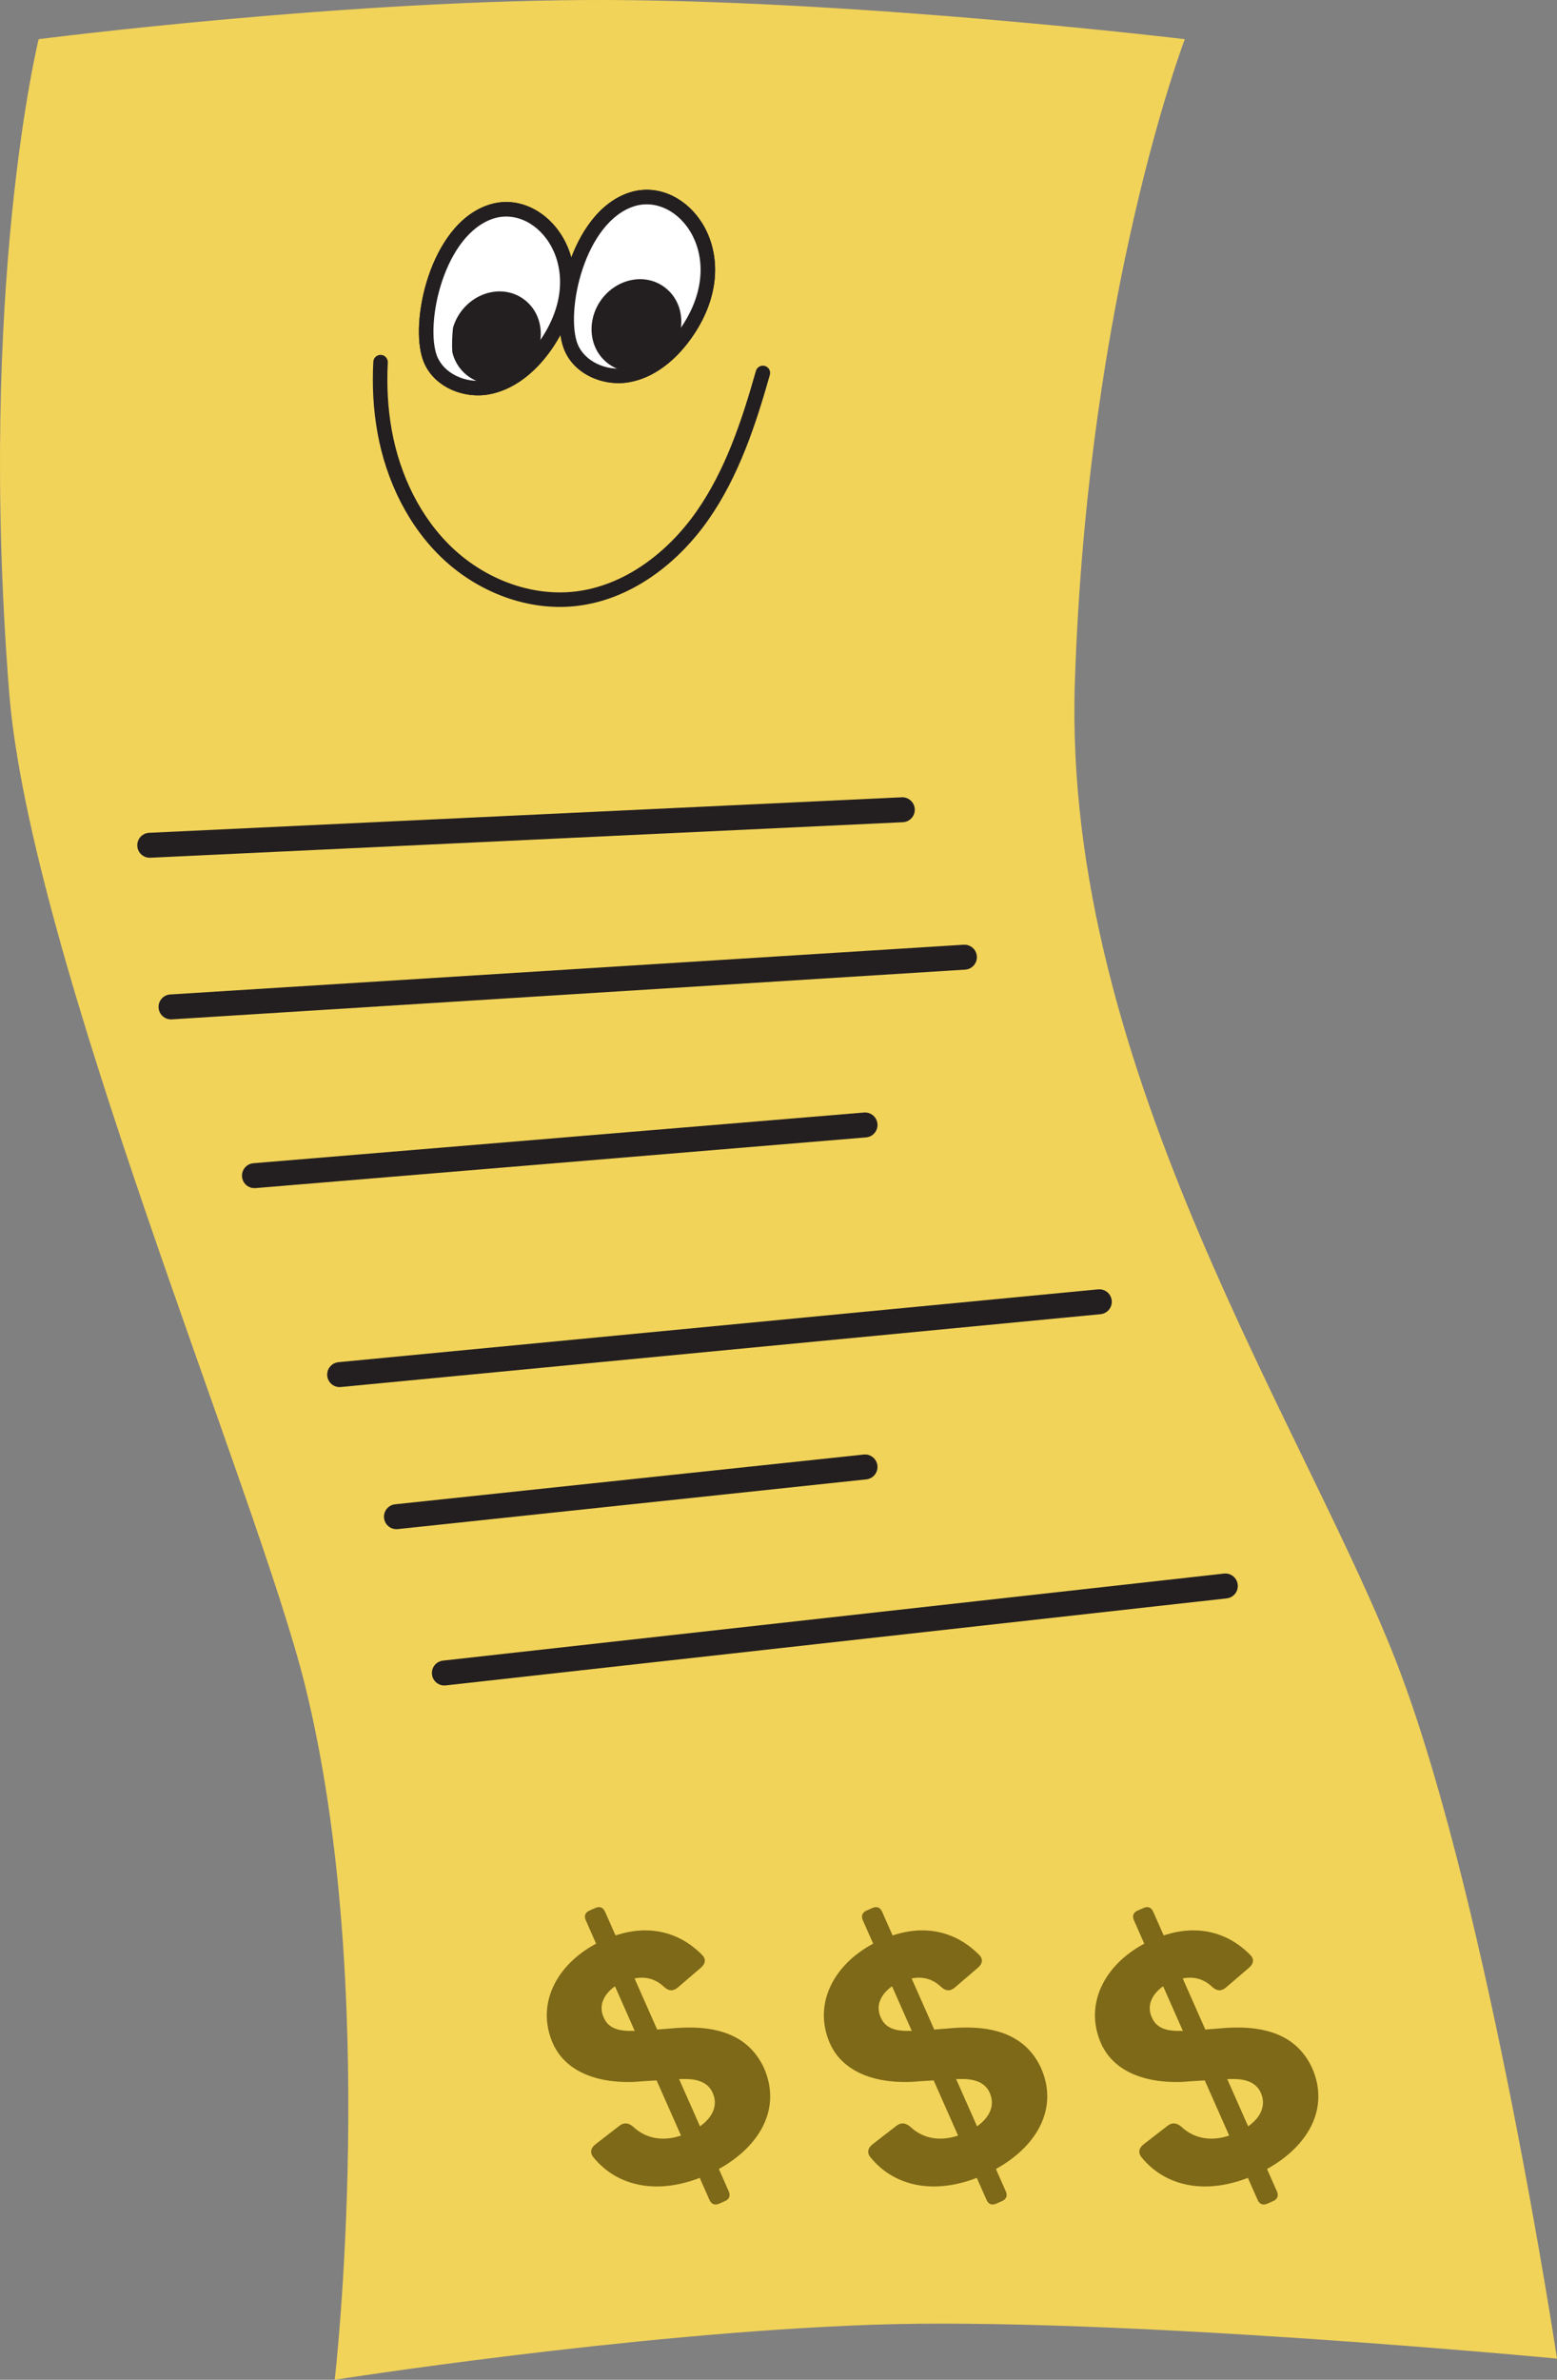 <svg width="1056" height="1613" viewBox="0 0 1056 1613" fill="none" xmlns="http://www.w3.org/2000/svg">
<rect x="0" y="0" width="1056" height="1613" fill="#808080" stroke="none"/>
<g clip-path="url(#clip0_412_2230)">
<path d="M26.215 26.547C26.215 26.547 238.483 -0.704 413.459 0.014C588.435 0.733 803.576 26.554 803.576 26.554C803.576 26.554 737.6 198.683 728.994 462.609C720.388 726.536 889.631 973.255 949.868 1133.91C1010.1 1294.56 1056 1598.65 1056 1598.65C1056 1598.65 754.813 1569.96 591.309 1575.7C427.805 1581.45 227.01 1613 227.01 1613C227.01 1613 257.8 1348.05 206.931 1142.52C174.446 1011.28 20.21 648.734 6.129 468.35C-15.264 194.164 26.215 26.547 26.215 26.547Z" fill="#F2D359"/>
<path d="M331.649 138.772C352.128 132.152 372.957 143.843 383.079 163.349C393.355 183.153 393 211.175 372.449 239.063C362.628 252.392 348.53 264.373 331.326 267.36C314.138 270.345 293.775 262.165 287.118 244.629C287.092 244.559 287.067 244.489 287.044 244.418C284.511 237.611 283.715 228.486 284.315 218.744C284.928 208.808 287.019 197.81 290.593 187.2C297.636 166.289 310.974 145.455 331.649 138.772ZM374.341 167.883C365.826 151.473 349.429 143.37 334.678 148.138H334.677C318.5 153.367 306.63 170.428 299.922 190.342C296.62 200.144 294.699 210.291 294.141 219.35C293.576 228.506 294.428 236.141 296.322 241.128C296.33 241.151 296.338 241.175 296.346 241.199C300.954 253.224 315.907 260.047 329.642 257.662C343.386 255.275 355.509 245.458 364.524 233.224V233.223C383.103 208.011 382.701 183.994 374.341 167.883Z" fill="#231F20"/>
<path d="M291.72 242.883C297.338 257.683 315.01 265.198 330.484 262.511C345.958 259.824 359.069 248.925 368.487 236.143C407.617 183.042 368.393 132.067 333.164 143.455C296.311 155.367 282.748 219.245 291.72 242.875V242.883Z" fill="white"/>
<path d="M331.649 138.772C352.128 132.152 372.957 143.843 383.079 163.349C393.355 183.153 393 211.175 372.449 239.063C362.628 252.392 348.53 264.373 331.326 267.36C314.138 270.345 293.775 262.165 287.118 244.629C287.092 244.559 287.067 244.489 287.044 244.418C284.511 237.611 283.715 228.486 284.315 218.744C284.928 208.808 287.019 197.81 290.593 187.2C297.636 166.289 310.974 145.455 331.649 138.772ZM374.341 167.883C365.826 151.473 349.429 143.37 334.678 148.138H334.677C318.5 153.367 306.63 170.428 299.922 190.342C296.62 200.144 294.699 210.291 294.141 219.35C293.576 228.506 294.428 236.141 296.322 241.128C296.33 241.151 296.338 241.175 296.346 241.199C300.954 253.224 315.907 260.047 329.642 257.662C343.386 255.275 355.509 245.458 364.524 233.224V233.223C383.103 208.011 382.701 183.994 374.341 167.883Z" fill="#231F20"/>
<path d="M355.629 244.204C364.86 232.314 363.711 215.811 353.065 207.347C342.418 198.884 326.298 201.657 317.066 213.548C314.782 216.493 313.13 219.719 312.102 223.039C311.542 228.319 311.391 233.363 311.65 237.932C312.9 242.789 315.572 247.179 319.631 250.405C330.277 258.868 346.398 256.095 355.629 244.204Z" fill="#231F20"/>
<path d="M313.179 210.53C323.791 196.86 342.973 193.037 356.128 203.495C369.237 213.916 370.112 233.576 359.517 247.223C348.905 260.892 329.724 264.715 316.569 254.258L316.108 253.884C311.407 249.98 308.332 244.789 306.883 239.159C306.803 238.849 306.754 238.531 306.736 238.211C306.46 233.339 306.624 228.026 307.208 222.519C307.242 222.202 307.307 221.889 307.401 221.584C308.603 217.7 310.53 213.945 313.177 210.531L313.179 210.53ZM350.002 211.2C341.864 204.731 328.805 206.455 320.955 216.566C319.137 218.91 317.807 221.451 316.947 224.051C316.473 228.728 316.342 233.157 316.539 237.157C317.553 240.751 319.527 243.928 322.401 246.314L322.694 246.552V246.552C330.832 253.022 343.891 251.298 351.741 241.186C359.609 231.052 358.186 217.706 350.002 211.2Z" fill="#231F20"/>
<path d="M426.95 130.488C447.428 123.869 468.258 135.559 478.379 155.065C488.656 174.869 488.301 202.89 467.75 230.779C457.929 244.108 443.831 256.089 426.627 259.076C409.438 262.061 389.075 253.881 382.419 236.345C382.393 236.276 382.368 236.205 382.344 236.134C379.812 229.328 379.016 220.202 379.616 210.461C380.229 200.525 382.32 189.526 385.893 178.916C392.937 158.005 406.274 137.171 426.95 130.488ZM469.642 159.599C461.127 143.19 444.73 135.086 429.978 139.854H429.978C413.801 145.083 401.93 162.144 395.223 182.058C391.921 191.86 390 202.007 389.441 211.066C388.877 220.222 389.729 227.857 391.622 232.844C391.631 232.867 391.639 232.891 391.647 232.915C396.254 244.94 411.207 251.763 424.943 249.378C438.687 246.991 450.81 237.174 459.825 224.94V224.94C478.404 199.727 478.002 175.71 469.642 159.599Z" fill="#231F20"/>
<path d="M387.021 234.599C392.639 249.399 410.311 256.914 425.785 254.227C441.259 251.54 454.369 240.641 463.787 227.86C502.918 174.758 463.694 123.784 428.465 135.171C391.612 147.083 378.048 210.961 387.021 234.592V234.599Z" fill="white"/>
<path d="M426.95 130.488C447.428 123.869 468.258 135.559 478.379 155.065C488.656 174.869 488.301 202.89 467.75 230.779C457.929 244.108 443.831 256.089 426.627 259.076C409.438 262.061 389.075 253.881 382.419 236.345C382.393 236.276 382.368 236.205 382.344 236.134C379.812 229.328 379.016 220.202 379.616 210.461C380.229 200.525 382.32 189.526 385.893 178.916C392.937 158.005 406.274 137.171 426.95 130.488ZM469.642 159.599C461.127 143.19 444.73 135.086 429.978 139.854H429.978C413.801 145.083 401.93 162.144 395.223 182.058C391.921 191.86 390 202.007 389.441 211.066C388.877 220.222 389.729 227.857 391.622 232.844C391.631 232.867 391.639 232.891 391.647 232.915C396.254 244.94 411.207 251.763 424.943 249.378C438.687 246.991 450.81 237.174 459.825 224.94V224.94C478.404 199.727 478.002 175.71 469.642 159.599Z" fill="#231F20"/>
<path d="M414.93 242.121C425.577 250.584 441.697 247.811 450.928 235.921C460.16 224.03 459.01 207.527 448.364 199.064C437.717 190.6 421.597 193.373 412.366 205.264C403.134 217.154 404.284 233.657 414.93 242.121Z" fill="#231F20"/>
<path d="M408.477 202.246C419.089 188.576 438.271 184.753 451.426 195.211C464.535 205.632 465.41 225.292 454.815 238.939C444.203 252.609 425.021 256.431 411.866 245.974C398.758 235.553 397.882 215.893 408.477 202.246ZM445.3 202.917C437.162 196.447 424.103 198.171 416.253 208.283C408.385 218.417 409.808 231.763 417.992 238.268C426.13 244.738 439.19 243.014 447.039 232.903C454.907 222.768 453.484 209.423 445.3 202.917Z" fill="#231F20"/>
<path d="M258.356 240.539C261.07 240.68 263.157 242.995 263.016 245.71C262.214 261.187 262.977 276.636 265.737 291.782C271.26 322.076 285.174 351.083 307.374 371.844C329.58 392.609 360.458 404.447 390.242 400.913H390.242C423.378 396.982 452.727 374.741 472.37 346.666C492.031 318.565 503.089 285.232 512.665 251.427C513.406 248.812 516.127 247.292 518.742 248.033C521.358 248.774 522.877 251.495 522.136 254.11C512.532 288.013 501.119 322.747 480.436 352.309C459.734 381.898 428.15 406.329 391.402 410.688C358.341 414.611 324.665 401.49 300.651 379.034C276.631 356.572 261.881 325.515 256.053 293.547C253.138 277.555 252.35 261.334 253.186 245.2C253.326 242.485 255.641 240.399 258.356 240.539Z" fill="#231F20"/>
<path d="M611.571 540.398C616.236 540.178 620.197 543.782 620.417 548.447C620.637 553.113 617.033 557.073 612.368 557.293L101.957 581.369C97.292 581.589 93.331 577.985 93.111 573.32C92.891 568.655 96.495 564.694 101.16 564.474L611.571 540.398Z" fill="#231F20"/>
<path d="M653.572 640.329C658.233 640.037 662.249 643.579 662.541 648.241C662.833 652.902 659.291 656.918 654.629 657.21L116.525 690.92C111.864 691.212 107.848 687.67 107.556 683.008C107.264 678.347 110.806 674.331 115.468 674.039L653.572 640.329Z" fill="#231F20"/>
<path d="M585.99 754.067C590.645 753.68 594.732 757.14 595.118 761.795C595.504 766.449 592.044 770.536 587.389 770.922L173.278 805.286C168.623 805.672 164.537 802.212 164.151 797.558C163.764 792.903 167.224 788.816 171.879 788.43L585.99 754.067Z" fill="#231F20"/>
<path d="M744.781 873.915C749.43 873.47 753.56 876.878 754.006 881.527C754.451 886.176 751.043 890.306 746.394 890.752L231.17 940.117C226.521 940.563 222.391 937.155 221.945 932.506C221.5 927.856 224.908 923.726 229.557 923.281L744.781 873.915Z" fill="#231F20"/>
<path d="M585.796 985.889C590.441 985.396 594.605 988.762 595.098 993.406C595.591 998.051 592.225 1002.21 587.58 1002.71L269.775 1036.42C265.131 1036.91 260.966 1033.54 260.474 1028.9C259.981 1024.26 263.347 1020.09 267.991 1019.6L585.796 985.889Z" fill="#231F20"/>
<path d="M830.125 1066.56C834.767 1066.04 838.949 1069.39 839.466 1074.03C839.983 1078.67 836.639 1082.85 831.997 1083.37L302.32 1142.36C297.678 1142.88 293.496 1139.54 292.978 1134.9C292.461 1130.25 295.806 1126.07 300.448 1125.55L830.125 1066.56Z" fill="#231F20"/>
<path d="M487.794 1493.62C484.811 1494.94 482.495 1494.04 481.175 1491.06L474.574 1476.15C445.288 1487.46 418.702 1481.95 402.657 1462.44C399.885 1459.27 400.603 1455.94 403.868 1453.39L420.419 1440.58C423.556 1438.37 426.561 1438.96 429.69 1441.69C437.652 1449.14 448.984 1451.81 461.88 1447.47L445.327 1410.08L435.977 1410.65C415.544 1412.83 385.949 1409.2 375.057 1385.21C363.277 1358.6 377.226 1331.85 404.3 1317.39L397.293 1301.56C395.973 1298.58 396.868 1296.26 399.85 1294.94L403.75 1293.22C406.733 1291.9 409.049 1292.79 410.369 1295.77L417.478 1311.83C440.186 1304.25 460.608 1309.48 475.844 1324.68C479.075 1327.64 478.586 1330.88 475.423 1333.65L459.507 1347.28C456.472 1349.72 453.67 1349.59 450.541 1346.86C444.843 1341.42 438.198 1339.43 430.375 1340.97L445.709 1375.61L455.518 1374.84C490.269 1371.52 508.976 1382.17 518.066 1401.47C530.354 1429.23 515.108 1454.91 487.549 1470.13L494.251 1485.27C495.571 1488.25 494.676 1490.57 491.694 1491.89L487.794 1493.62ZM430.5 1376.58L417.095 1346.3C409.777 1351.46 405.715 1359.02 409.371 1367.28C411.504 1372.09 415.547 1376.89 428.819 1376.5L430.5 1376.58ZM474.753 1441.22C483.704 1434.79 487.002 1426.75 483.346 1418.49C480.3 1411.61 473.248 1408.69 462.217 1409.18L460.536 1409.1L474.753 1441.22Z" fill="#7D6917"/>
<path d="M675.704 1493.62C672.722 1494.94 670.405 1494.04 669.085 1491.06L662.484 1476.15C633.198 1487.46 606.612 1481.95 590.567 1462.44C587.795 1459.27 588.514 1455.94 591.778 1453.39L608.329 1440.58C611.466 1438.37 614.471 1438.96 617.6 1441.69C625.562 1449.14 636.894 1451.81 649.79 1447.47L633.237 1410.08L623.887 1410.65C603.454 1412.83 573.86 1409.2 562.967 1385.21C551.187 1358.6 565.136 1331.85 592.21 1317.39L585.203 1301.56C583.883 1298.58 584.778 1296.26 587.76 1294.94L591.66 1293.22C594.643 1291.9 596.959 1292.79 598.28 1295.77L605.388 1311.83C628.096 1304.25 648.518 1309.48 663.754 1324.68C666.985 1327.64 666.496 1330.88 663.333 1333.65L647.418 1347.28C644.383 1349.72 641.581 1349.59 638.451 1346.86C632.754 1341.42 626.108 1339.43 618.285 1340.97L633.62 1375.61L643.428 1374.84C678.179 1371.52 696.886 1382.17 705.977 1401.47C718.264 1429.23 703.018 1454.91 675.459 1470.13L682.161 1485.27C683.481 1488.25 682.586 1490.57 679.604 1491.89L675.704 1493.62ZM618.41 1376.58L605.006 1346.3C597.687 1351.46 593.625 1359.02 597.281 1367.28C599.414 1372.09 603.457 1376.89 616.729 1376.5L618.41 1376.58ZM662.663 1441.22C671.614 1434.79 674.912 1426.75 671.256 1418.49C668.21 1411.61 661.158 1408.69 650.127 1409.18L648.446 1409.1L662.663 1441.22Z" fill="#7D6917"/>
<path d="M859.571 1493.62C856.589 1494.94 854.272 1494.04 852.952 1491.06L846.351 1476.15C817.065 1487.46 790.479 1481.95 774.434 1462.44C771.663 1459.27 772.381 1455.94 775.645 1453.39L792.197 1440.58C795.333 1438.37 798.338 1438.96 801.467 1441.69C809.429 1449.14 820.761 1451.81 833.657 1447.47L817.104 1410.08L807.755 1410.65C787.322 1412.83 757.727 1409.2 746.834 1385.21C735.054 1358.6 749.003 1331.85 776.077 1317.39L769.07 1301.56C767.75 1298.58 768.645 1296.26 771.627 1294.94L775.528 1293.22C778.51 1291.9 780.827 1292.79 782.147 1295.77L789.255 1311.83C811.964 1304.25 832.386 1309.48 847.621 1324.68C850.852 1327.64 850.363 1330.88 847.2 1333.65L831.285 1347.28C828.25 1349.72 825.448 1349.59 822.319 1346.86C816.621 1341.42 809.975 1339.43 802.152 1340.97L817.487 1375.61L827.295 1374.84C862.046 1371.52 880.753 1382.17 889.844 1401.47C902.132 1429.23 886.886 1454.91 859.326 1470.13L866.028 1485.27C867.349 1488.25 866.454 1490.57 863.471 1491.89L859.571 1493.62ZM802.278 1376.58L788.873 1346.3C781.554 1351.46 777.493 1359.02 781.149 1367.28C783.281 1372.09 787.324 1376.89 800.597 1376.5L802.278 1376.58ZM846.531 1441.22C855.481 1434.79 858.779 1426.75 855.124 1418.49C852.077 1411.61 845.025 1408.69 833.994 1409.18L832.313 1409.1L846.531 1441.22Z" fill="#7D6917"/>
</g>
<defs>
<clipPath id="clip0_412_2230">
<rect width="1056" height="1613" fill="white"/>
</clipPath>
</defs>
</svg>

